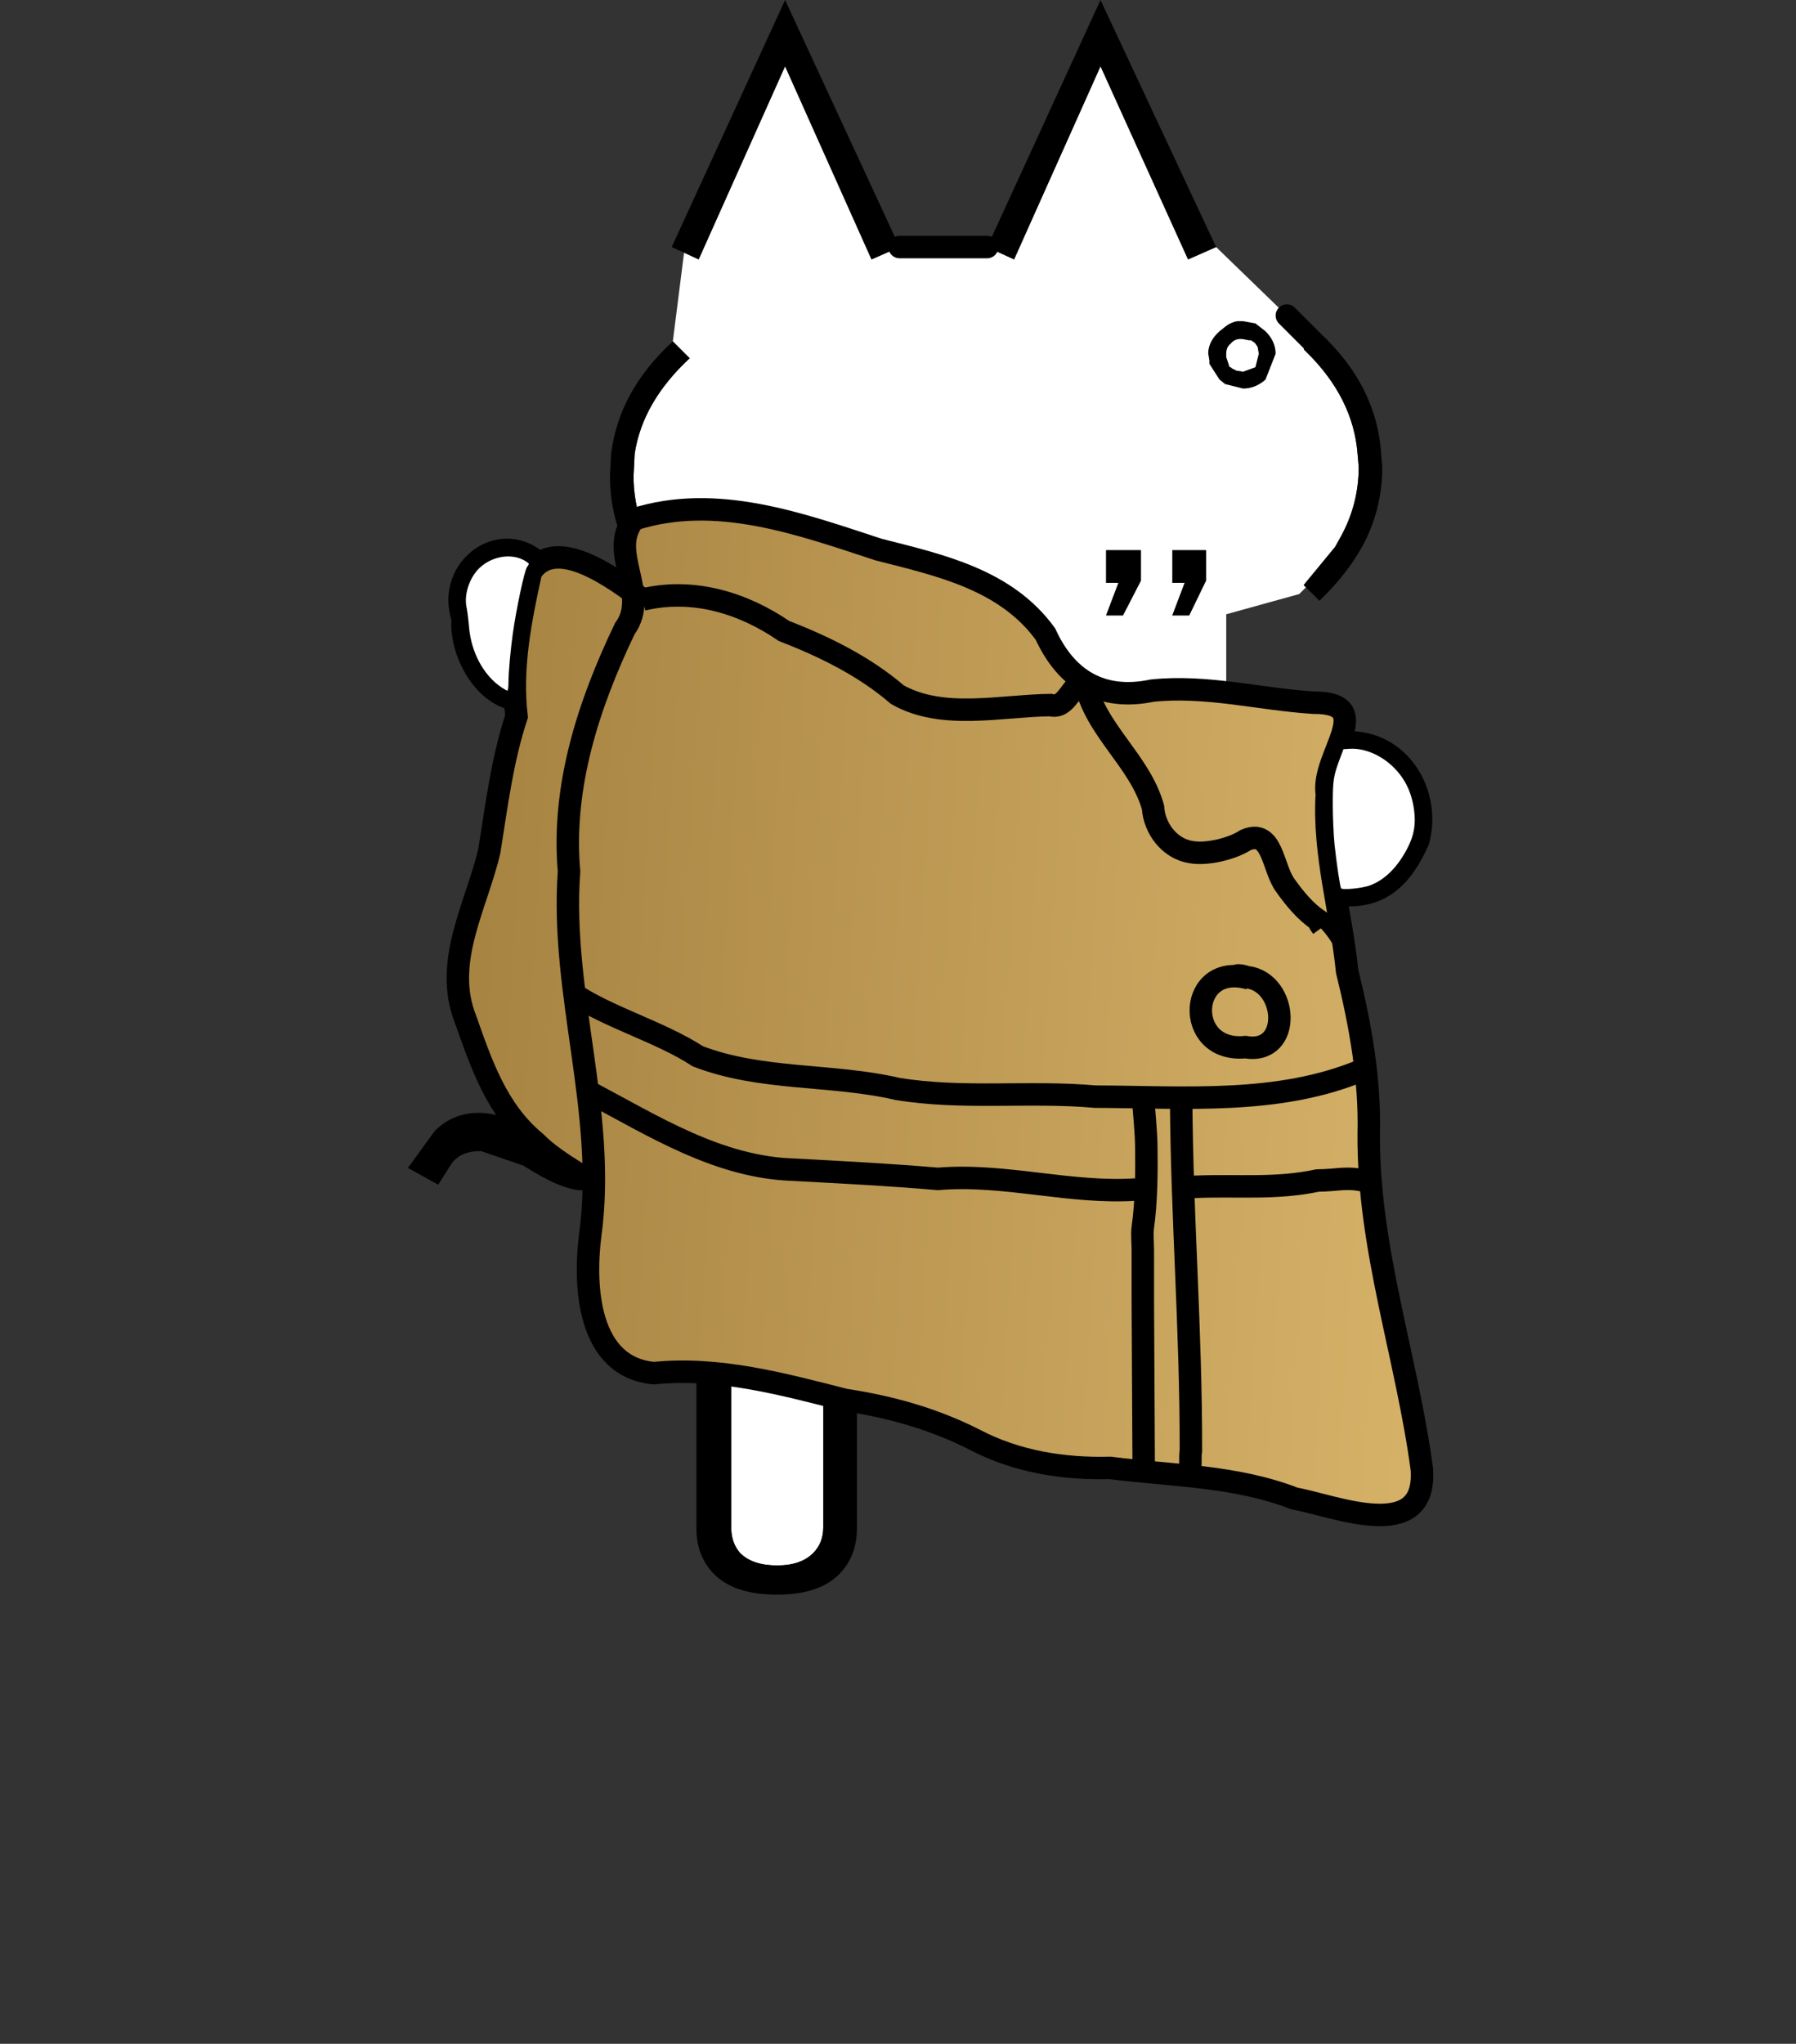 <svg xmlns="http://www.w3.org/2000/svg" xmlns:xlink="http://www.w3.org/1999/xlink" height="182" width="160"><rect width="100%" height="100%" fill="#333333" stroke="none"/><defs><linearGradient xlink:href="#a" id="e" x1="43.469" y1="85.182" x2="127.993" y2="90.451" gradientUnits="userSpaceOnUse" gradientTransform="translate(-1.297 .057)"/><linearGradient id="a"><stop style="stop-color:#a78442;stop-opacity:1" offset="0"/><stop style="stop-color:#d5b168;stop-opacity:1" offset="1"/></linearGradient><path d="M1.35 0h.2l.55.1.45.35q.45.45.45 1L2.55 2.6q-.45.4-1 .4l-.8-.2-.25-.2-.45-.7v-.15L0 1.45v-.1q.05-.5.5-.9l.25-.2Q1 .05 1.3 0h.05m.45.85L1.55.8Q1.2.75 1 1q-.2.15-.2.45v.15l.15.45H1l.05.05.2.1.3.05.55-.2.15-.6-.05-.3L2.1 1 2.05.95 1.9.85h-.1" fill-rule="evenodd" id="b"/><use height="3" transform="translate(.8)" width="3" xlink:href="#b" id="d"/><g id="c"><path d="M.35-60h3.9l1.2.55 3.85-8.6 3.9 8.6 1.25-.55 3.15 3.05 1.1 1.1-1.1-1.1 1.15 1.1h-.05l-.35.4.1.1q2.1 2.05 2.3 4.55l.05.6q0 1.65-.8 3.1l-.25.45-1.4 1.7.1.1-.3.3-3.25.9v4.7l-3.25.7-3.15.9.65 1.6L12.5-37q1.7-.6 3-.6 1.55 0 2.15.6.8.8.8 2 0 1.1-.75 1.85-1.05 1.05-4.1 1.25l-1.25.05.35 1.5 1.5-.05-.05 2.75-1.5 1.25v6.75H8.1v1.55h6.6q.7 0 1.15.4.55.55.55 1.65 0 1.05-.55 1.6-.45.45-1.15.45H8.1v.95H.5l-3.55 3.5V-3q0 .7-.45 1.15-.55.55-1.6.55-1.1 0-1.65-.55-.4-.45-.4-1.15v-6.55H-8.7l-1.7-1.1-1.75-3.9v-3.9l.45-.4q.75-.6 1.35-1.55l-1.25-1-.7.95.4-10.95 1.75-12.8.4.35.75-.7-1-1.1q-1.5-1.9-1.5-4.15l.05-1q.35-2.3 2.45-4.25l-.75-.75.5-3.95.65.3 3.85-8.6 3.85 8.6L.35-60m12.9 16.4.75-1.55v-1.35h-1.5v1.45h.55l-.55 1.45h.75m-2.95 0 .8-1.55v-1.35H9.55v1.45h.55l-.55 1.45h.75" fill="#fff" fill-rule="evenodd" transform="translate(21.55 71)"/><path d="m.35-60-1.25.55-3.85-8.6-3.85 8.6-.65-.3-.55-.25 5.05-11 5.1 11m-10.1 4.2.75.75q-2.1 1.95-2.45 4.25l-.05 1q0 2.25 1.5 4.15l1 1.1-.75.7-.4-.35-.6-.7q-1.8-2.2-1.8-4.9l.05-1q.35-2.8 2.75-5m-2.55 35.35.7-.95 1.25 1q-.6.95-1.35 1.55l-.45.4q-.7.45-1.6.45-.95 0-2.65-1.1l-1.9-.65q-.9 0-1.3.55l-.6.95-1.35-.75 1.2-1.65q.8-.8 1.95-.8 1.1 0 2.25.8 1.65.85 2.55.85.65 0 1.3-.65m3.6 10.9h1.55V-3q0 .7.4 1.15.55.55 1.65.55 1.05 0 1.6-.55.45-.45.45-1.15v-6.55h1.5v6.6q0 1.25-.8 2.05-.9.9-2.75.9Q-7 0-7.9-.9q-.8-.8-.8-2.05v-6.6m16.8-3.5V-14h6.6q.7 0 1.15-.45.55-.55.55-1.6 0-1.1-.55-1.65-.45-.4-1.15-.4H8.1v-1.55h6.65q1.25 0 2.05.8.9.9.9 2.8 0 1.85-.9 2.75l-.3.25q-.75.55-1.75.55H8.1v-.55m6.1-17.35-1.5.05-.35-1.5 1.25-.05q3.05-.2 4.1-1.25.75-.75.75-1.85 0-1.2-.8-2-.6-.6-2.15-.6-1.3 0-3 .6l-3.35 1.25-.65-1.6 3.15-.9 3.25-.7.75-.05q2.2 0 3.25 1.05Q20-36.9 20-35.1q0 1.85-1 2.85l-.4.35q-1.6 1.2-4.4 1.5m4.25-14.45-.1-.1 1.4-1.7.25-.45q.8-1.45.8-3.1l-.05-.6q-.2-2.5-2.3-4.55l-.1-.1.35-.4h.05l.3-.35q2.55 2.35 2.75 5.4l.05.6q0 1.9-.9 3.55-.7 1.25-1.9 2.4l-.6-.6m-4-15.15-1.25.55-3.9-8.6-3.85 8.6-1.2-.55L9.3-71l5.15 11M10.3-43.6h-.75l.55-1.45h-.55v-1.45h1.55v1.35l-.8 1.55m2.95 0h-.75l.55-1.45h-.55v-1.45H14v1.35l-.75 1.55" fill-rule="evenodd" transform="translate(21.55 71)"/><path d="M4.25-60H.35m12.3 40.35v-6.75m6.05-29.45-1.1-1.1" fill="none" stroke="#000" stroke-linecap="round" stroke-linejoin="round" transform="translate(21.55 71)"/></g></defs><g transform="matrix(2 0 0 2 79.441 142)"><use height="71" transform="translate(-21.55 -71)" width="43.4" xlink:href="#c"/><use height="3" transform="translate(13.3 -56.7)" width="4.65" xlink:href="#d"/></g><path style="fill:url(#e);fill-opacity:1;stroke:#d2ad65;stroke-width:0;stroke-miterlimit:4;stroke-dasharray:none" d="M49.56 102.662c-1.794-1.163-3.952-3.09-4.979-4.442-1.07-1.41-2.619-4.612-3.723-7.694l-.907-2.532v-1.978c0-2.309.176-3.136 1.635-7.669.827-2.571 1.068-3.611 1.682-7.279.394-2.353.961-5.237 1.26-6.408.522-2.039.547-2.273.6-5.46.046-2.76.127-3.721.476-5.624.801-4.372.96-4.744 2.158-5.067 1.16-.313 3.223.408 5.524 1.93l1.252.827 8.707 2.736c.508.16 2.046 8.715 1.516 9.81-2.6 5.362-7.163 8.388-7.8 13.29-.213 1.643-3.592.128-3.527 5.32.083 6.676 11.192 9.828 12.436 19.074.512 3.805-4.728 2.638-4.512 5.782.046.674-10.316-3.697-10.34-3.697-.023 0-.679-.414-1.458-.919zm71.441 31.35c-1.133-.193-5.899-1.388-6.788-1.702-1.27-.45-3.391-.95-5.368-1.265-2.307-.368-10.756-1.196-12.206-1.197-3.785 0-6.421-.692-11.474-3.008-2.434-1.115-5.461-2.095-8.052-2.606-1.172-.231-3.73-.805-5.683-1.274-6.023-1.449-9.04-1.865-12.942-1.787-2.12.043-2.355.018-3.116-.324-.98-.441-2.065-1.552-2.656-2.721-.992-1.964-1.247-5.19-.766-9.707.454-4.263.196-8.592-1.038-17.42-.941-6.731-1.008-7.653-1.017-14.084-.01-6.586.083-7.641 1.002-11.4.82-3.355 2.266-7.308 3.817-10.438.431-.87.855-1.895.941-2.278.087-.383.298-.893.469-1.134l.311-.439-.373-.294c-.288-.227-.452-.65-.712-1.837-.402-1.833-.426-2.734-.092-3.57.223-.56.332-.641 1.145-.865 2.794-.767 6.794-.756 10.537.03 2.469.518 3.268.74 7.49 2.078 1.606.509 3.91 1.186 5.12 1.505 4.195 1.105 7.466 2.43 9.325 3.777 1.335.968 2.846 2.594 3.469 3.733 1.414 2.586 3.193 4.065 5.65 4.7.803.206 1.318.228 2.8.117 3.006-.226 6.77-.129 9.472.243 1.346.185 3.548.445 4.894.576 3.407.334 3.438.34 3.74.802.255.391.236.485-.59 2.88-.84 2.436-.855 2.513-.912 4.582-.07 2.493.123 4.661.754 8.504.256 1.558.443 2.854.416 2.881-.027.028-.168-.13-.312-.35-.318-.488.85 2.203.378 1.783l-1.711-1.52.737.922c.987 1.237 1.365 2.047 1.657 3.557.134.696.459 2.298.72 3.56.802 3.869.97 5.405 1.124 10.294.219 6.934.6 9.908 2.305 17.953 2.038 9.617 2.693 13.382 2.524 14.51-.248 1.658-1.239 2.347-3.33 2.317-.695-.01-1.441-.048-1.659-.085z" transform="translate(.65 1.02)"/><path style="fill:none;stroke:#000;stroke-width:2;stroke-linecap:butt;stroke-linejoin:miter;stroke-miterlimit:4;stroke-dasharray:none;stroke-opacity:1" d="M55.831 45.231c7.33-2.347 14.845.417 21.795 2.69 5.453 1.39 11.33 2.659 14.86 7.526 1.854 4.04 4.992 5.971 9.505 5.033 4.846-.508 9.558.765 14.367 1.075 5.827-.035.648 4.767 1.195 8.139-.326 5.329 1.283 10.507 1.806 15.772 1.175 4.759 2.047 9.577 1.927 14.503-.075 10.16 3.402 19.893 4.734 29.865.45 6.655-7.658 3.269-11.368 2.579-5.257-2.038-10.878-2.009-16.398-2.717-4.177.108-8.33-.553-12.07-2.51-3.628-1.85-7.542-2.939-11.542-3.542-5.59-1.42-11.264-2.97-17.041-2.387-5.89-.544-6.248-7.744-5.67-12.282 1.492-10.854-2.68-21.517-1.888-32.388-.662-7.562 1.745-14.893 4.967-21.619 2.296-3.139-1.57-6.823.821-9.737z" transform="translate(.65 1.02)"/><path style="fill:none;stroke:#000;stroke-width:2;stroke-linecap:butt;stroke-linejoin:miter;stroke-miterlimit:4;stroke-dasharray:none;stroke-opacity:1" d="M56.607 52.372c4.455-1.073 8.917.285 12.575 2.788 3.503 1.364 7.125 3.106 10.11 5.678 4.024 2.276 9.187.981 13.633.929 1.516.4 1.875-1.978 3.074-2.098m.001 0c.876 4.298 4.893 7.026 6.066 11.198.114 1.884 1.48 3.705 3.405 3.993 1.387.255 3.69-.304 4.85-1.075 2.443-1.041 2.378 2.527 3.562 4.079.824 1.155 1.765 2.295 2.932 3.082.031.247.196.417.336.611M56.607 52.372c-2.461-1.842-7.782-5.824-9.963-2.434-.93 4.214-1.784 8.507-1.278 12.834-1.283 3.915-1.764 7.859-2.42 11.969-1.135 4.881-4.151 9.911-2.126 14.997 1.405 3.966 2.773 8.096 6.25 10.966 1.569 1.556 3.377 2.497 5.19 3.674m66.404-39.238c5.049-.634 8.212 4.23 7.042 8.685-1.46 3.263-3.429 5.312-7.313 4.783" transform="translate(.65 1.02)"/><path style="fill:none;stroke:#000;stroke-width:1px;stroke-linecap:butt;stroke-linejoin:miter;stroke-opacity:1" d="M116.926 80.848c.921.839 1.656 1.92 2.14 3.019" transform="translate(.65 1.02)"/><path style="fill:none;stroke:#000;stroke-width:2;stroke-linecap:butt;stroke-linejoin:miter;stroke-miterlimit:4;stroke-dasharray:none;stroke-opacity:1" d="M50.46 87.49c3.093 2.082 7.753 3.396 11.059 5.552 5.651 2.178 11.93 1.544 17.788 2.906 5.83.957 11.742.165 17.61.688 7.968.022 16.379.766 23.851-2.396m-16.027 10.46c.74-.018.577-.017 1.317-.045 3.554-.134 7.007.228 10.655-.548 2.034-.028 2.606-.399 4.63.115m-69.511-8.006c5.747 3.044 11.526 6.722 18.223 6.925 4.313.234 8.551.447 12.85.818 5.942-.504 11.818 1.361 17.749.94.696-.05.29-.109.96-.15m9.056-18.632c-5.523-1.616-5.923 6.644-.377 6.11 4.213.716 3.822-5.763.162-6.235-.113.002-1.088-.423-1.103.125M47.661 49.454c-3.41-3.73-8.646.086-7.084 4.61-.291 2.815 1.894 7.1 5.108 7.245" transform="translate(.65 1.02)"/><path style="fill:#fff;stroke:#d2ad65;stroke-width:0;stroke-miterlimit:4;stroke-dasharray:none" d="M118.823 78.085c-.094-.155-.407-2.247-.58-3.877-.087-.82-.158-2.429-.16-3.576 0-2.221.055-2.561.684-4.226l.27-.713.568-.034c1.283-.075 2.77.55 3.868 1.625 1.047 1.027 1.635 2.24 1.852 3.82.167 1.224.007 2.217-.534 3.29-.881 1.754-2.039 2.924-3.39 3.43-.665.25-2.473.432-2.578.26zM44.03 60.193c-1.611-1.077-2.718-3.145-2.9-5.423-.052-.633-.148-1.4-.214-1.701-.242-1.105.229-2.59 1.096-3.458 1.161-1.161 3.07-1.429 4.257-.597.24.169.24.17.028.466-.226.314-.941 3.663-1.259 5.894-.211 1.484-.39 3.5-.391 4.418 0 .378-.043.687-.095.687-.052 0-.287-.129-.522-.286z" transform="translate(.65 1.02)"/><path style="fill:none;stroke:#000;stroke-width:2;stroke-linecap:butt;stroke-linejoin:miter;stroke-miterlimit:4;stroke-dasharray:none;stroke-opacity:1" d="M101.161 96.46c.104 1.553.286 3.102.31 4.658.035 2.131.012 4.886-.31 7.14-.09.635 0 1.383 0 2.019v4.657l.078 14.825m3.337-32.833c.065 10.514.887 20.486.868 31.233-.107.548.047 1.474-.169 1.988" transform="translate(.65 1.02)"/></svg>